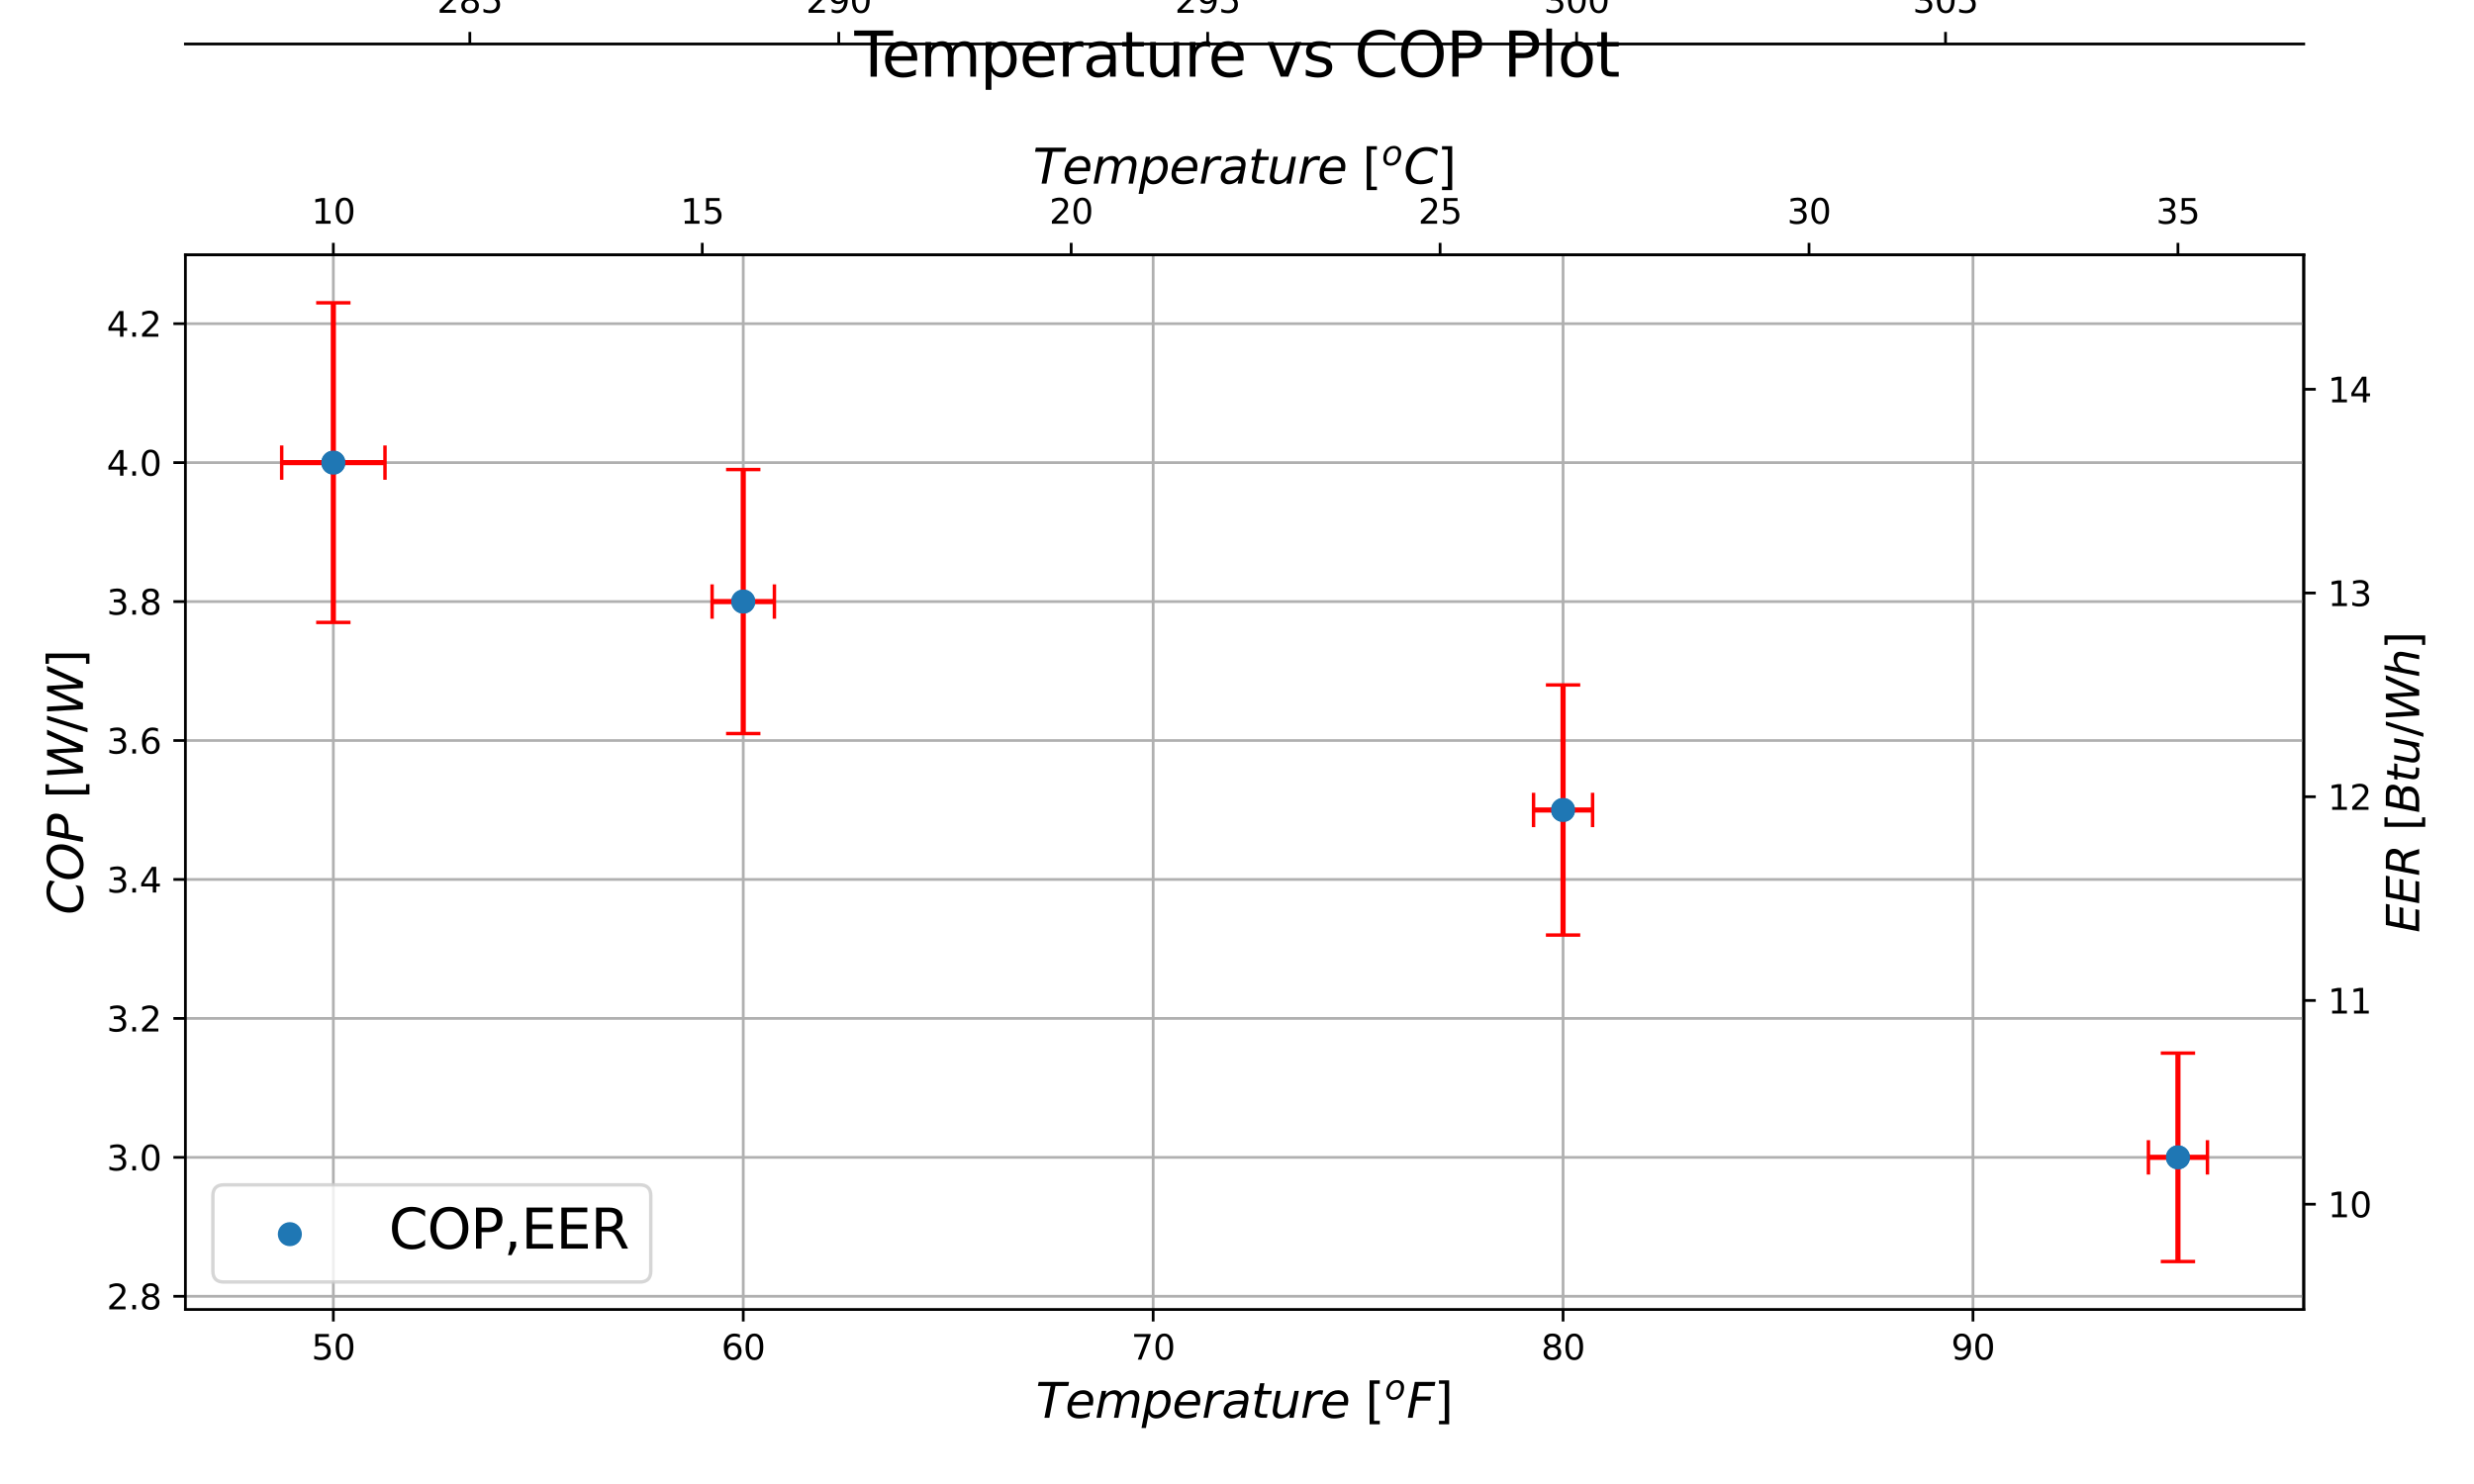 <?xml version="1.0" encoding="utf-8" standalone="no"?>
<!DOCTYPE svg PUBLIC "-//W3C//DTD SVG 1.1//EN"
  "http://www.w3.org/Graphics/SVG/1.1/DTD/svg11.dtd">
<svg xmlns:xlink="http://www.w3.org/1999/xlink" width="720pt" height="432pt" viewBox="0 0 720 432" xmlns="http://www.w3.org/2000/svg" version="1.1">
 <defs>
  <style type="text/css">*{stroke-linejoin: round; stroke-linecap: butt}</style>
 </defs>
 <g id="figure_1">
  <g id="patch_1">
   <path d="M 0 432 
L 720 432 
L 720 0 
L 0 0 
z
" style="fill: #ffffff"/>
  </g>
  <g id="axes_1">
   <g id="patch_2">
    <path d="M 53.956 381.2 
L 670.45 381.2 
L 670.45 74.2 
L 53.956 74.2 
z
" style="fill: #ffffff"/>
   </g>
   <g id="axes_2">
    <g id="patch_3">
     <path d="M 53.956 74.2 
L 670.45 74.2 
L 670.45 74.2 
L 53.956 74.2 
z
" style="fill: #ffffff"/>
    </g>
    <g id="matplotlib.axis_1">
     <g id="xtick_1">
      <g id="line2d_1">
       <defs>
        <path id="mbc1610967a" d="M 0 0 
L 0 -3.5 
" style="stroke: #000000; stroke-width: 0.8"/>
       </defs>
       <g>
        <use xlink:href="#mbc1610967a" x="97.01" y="74.2" style="stroke: #000000; stroke-width: 0.8"/>
       </g>
      </g>
      <g id="text_1">
       <!-- 10 -->
       <g transform="translate(90.647 65.12) scale(0.1 -0.1)">
        <defs>
         <path id="DejaVuSans-31" d="M 794 531 
L 1825 531 
L 1825 4091 
L 703 3866 
L 703 4441 
L 1819 4666 
L 2450 4666 
L 2450 531 
L 3481 531 
L 3481 0 
L 794 0 
L 794 531 
z
" transform="scale(0.016)"/>
         <path id="DejaVuSans-30" d="M 2034 4250 
Q 1547 4250 1301 3770 
Q 1056 3291 1056 2328 
Q 1056 1369 1301 889 
Q 1547 409 2034 409 
Q 2525 409 2770 889 
Q 3016 1369 3016 2328 
Q 3016 3291 2770 3770 
Q 2525 4250 2034 4250 
z
M 2034 4750 
Q 2819 4750 3233 4129 
Q 3647 3509 3647 2328 
Q 3647 1150 3233 529 
Q 2819 -91 2034 -91 
Q 1250 -91 836 529 
Q 422 1150 422 2328 
Q 422 3509 836 4129 
Q 1250 4750 2034 4750 
z
" transform="scale(0.016)"/>
        </defs>
        <use xlink:href="#DejaVuSans-31"/>
        <use xlink:href="#DejaVuSans-30" x="63.623"/>
       </g>
      </g>
     </g>
     <g id="xtick_2">
      <g id="line2d_2">
       <g>
        <use xlink:href="#mbc1610967a" x="204.376" y="74.2" style="stroke: #000000; stroke-width: 0.8"/>
       </g>
      </g>
      <g id="text_2">
       <!-- 15 -->
       <g transform="translate(198.013 65.12) scale(0.1 -0.1)">
        <defs>
         <path id="DejaVuSans-35" d="M 691 4666 
L 3169 4666 
L 3169 4134 
L 1269 4134 
L 1269 2991 
Q 1406 3038 1543 3061 
Q 1681 3084 1819 3084 
Q 2600 3084 3056 2656 
Q 3513 2228 3513 1497 
Q 3513 744 3044 326 
Q 2575 -91 1722 -91 
Q 1428 -91 1123 -41 
Q 819 9 494 109 
L 494 744 
Q 775 591 1075 516 
Q 1375 441 1709 441 
Q 2250 441 2565 725 
Q 2881 1009 2881 1497 
Q 2881 1984 2565 2268 
Q 2250 2553 1709 2553 
Q 1456 2553 1204 2497 
Q 953 2441 691 2322 
L 691 4666 
z
" transform="scale(0.016)"/>
        </defs>
        <use xlink:href="#DejaVuSans-31"/>
        <use xlink:href="#DejaVuSans-35" x="63.623"/>
       </g>
      </g>
     </g>
     <g id="xtick_3">
      <g id="line2d_3">
       <g>
        <use xlink:href="#mbc1610967a" x="311.741" y="74.2" style="stroke: #000000; stroke-width: 0.8"/>
       </g>
      </g>
      <g id="text_3">
       <!-- 20 -->
       <g transform="translate(305.379 65.12) scale(0.1 -0.1)">
        <defs>
         <path id="DejaVuSans-32" d="M 1228 531 
L 3431 531 
L 3431 0 
L 469 0 
L 469 531 
Q 828 903 1448 1529 
Q 2069 2156 2228 2338 
Q 2531 2678 2651 2914 
Q 2772 3150 2772 3378 
Q 2772 3750 2511 3984 
Q 2250 4219 1831 4219 
Q 1534 4219 1204 4116 
Q 875 4013 500 3803 
L 500 4441 
Q 881 4594 1212 4672 
Q 1544 4750 1819 4750 
Q 2544 4750 2975 4387 
Q 3406 4025 3406 3419 
Q 3406 3131 3298 2873 
Q 3191 2616 2906 2266 
Q 2828 2175 2409 1742 
Q 1991 1309 1228 531 
z
" transform="scale(0.016)"/>
        </defs>
        <use xlink:href="#DejaVuSans-32"/>
        <use xlink:href="#DejaVuSans-30" x="63.623"/>
       </g>
      </g>
     </g>
     <g id="xtick_4">
      <g id="line2d_4">
       <g>
        <use xlink:href="#mbc1610967a" x="419.107" y="74.2" style="stroke: #000000; stroke-width: 0.8"/>
       </g>
      </g>
      <g id="text_4">
       <!-- 25 -->
       <g transform="translate(412.744 65.12) scale(0.1 -0.1)">
        <use xlink:href="#DejaVuSans-32"/>
        <use xlink:href="#DejaVuSans-35" x="63.623"/>
       </g>
      </g>
     </g>
     <g id="xtick_5">
      <g id="line2d_5">
       <g>
        <use xlink:href="#mbc1610967a" x="526.473" y="74.2" style="stroke: #000000; stroke-width: 0.8"/>
       </g>
      </g>
      <g id="text_5">
       <!-- 30 -->
       <g transform="translate(520.11 65.12) scale(0.1 -0.1)">
        <defs>
         <path id="DejaVuSans-33" d="M 2597 2516 
Q 3050 2419 3304 2112 
Q 3559 1806 3559 1356 
Q 3559 666 3084 287 
Q 2609 -91 1734 -91 
Q 1441 -91 1130 -33 
Q 819 25 488 141 
L 488 750 
Q 750 597 1062 519 
Q 1375 441 1716 441 
Q 2309 441 2620 675 
Q 2931 909 2931 1356 
Q 2931 1769 2642 2001 
Q 2353 2234 1838 2234 
L 1294 2234 
L 1294 2753 
L 1863 2753 
Q 2328 2753 2575 2939 
Q 2822 3125 2822 3475 
Q 2822 3834 2567 4026 
Q 2313 4219 1838 4219 
Q 1578 4219 1281 4162 
Q 984 4106 628 3988 
L 628 4550 
Q 988 4650 1302 4700 
Q 1616 4750 1894 4750 
Q 2613 4750 3031 4423 
Q 3450 4097 3450 3541 
Q 3450 3153 3228 2886 
Q 3006 2619 2597 2516 
z
" transform="scale(0.016)"/>
        </defs>
        <use xlink:href="#DejaVuSans-33"/>
        <use xlink:href="#DejaVuSans-30" x="63.623"/>
       </g>
      </g>
     </g>
     <g id="xtick_6">
      <g id="line2d_6">
       <g>
        <use xlink:href="#mbc1610967a" x="633.838" y="74.2" style="stroke: #000000; stroke-width: 0.8"/>
       </g>
      </g>
      <g id="text_6">
       <!-- 35 -->
       <g transform="translate(627.476 65.12) scale(0.1 -0.1)">
        <use xlink:href="#DejaVuSans-33"/>
        <use xlink:href="#DejaVuSans-35" x="63.623"/>
       </g>
      </g>
     </g>
     <g id="text_7">
      <!-- $Temperature\ [^oC]$ -->
      <g transform="translate(300.603 53.522) scale(0.14 -0.14)">
       <defs>
        <path id="DejaVuSans-Oblique-54" d="M 378 4666 
L 4325 4666 
L 4225 4134 
L 2559 4134 
L 1759 0 
L 1125 0 
L 1925 4134 
L 275 4134 
L 378 4666 
z
" transform="scale(0.016)"/>
        <path id="DejaVuSans-Oblique-65" d="M 3078 2063 
Q 3088 2113 3092 2166 
Q 3097 2219 3097 2272 
Q 3097 2653 2873 2875 
Q 2650 3097 2266 3097 
Q 1838 3097 1509 2826 
Q 1181 2556 1013 2059 
L 3078 2063 
z
M 3578 1613 
L 903 1613 
Q 884 1494 878 1425 
Q 872 1356 872 1306 
Q 872 872 1139 634 
Q 1406 397 1894 397 
Q 2269 397 2603 481 
Q 2938 566 3225 728 
L 3116 159 
Q 2806 34 2476 -28 
Q 2147 -91 1806 -91 
Q 1078 -91 686 257 
Q 294 606 294 1247 
Q 294 1794 489 2264 
Q 684 2734 1063 3103 
Q 1306 3334 1642 3459 
Q 1978 3584 2356 3584 
Q 2950 3584 3301 3228 
Q 3653 2872 3653 2272 
Q 3653 2128 3634 1964 
Q 3616 1800 3578 1613 
z
" transform="scale(0.016)"/>
        <path id="DejaVuSans-Oblique-6d" d="M 5747 2113 
L 5338 0 
L 4763 0 
L 5166 2094 
Q 5191 2228 5203 2325 
Q 5216 2422 5216 2491 
Q 5216 2772 5059 2928 
Q 4903 3084 4622 3084 
Q 4203 3084 3875 2770 
Q 3547 2456 3450 1953 
L 3066 0 
L 2491 0 
L 2900 2094 
Q 2925 2209 2937 2307 
Q 2950 2406 2950 2484 
Q 2950 2769 2794 2926 
Q 2638 3084 2363 3084 
Q 1938 3084 1609 2770 
Q 1281 2456 1184 1953 
L 800 0 
L 225 0 
L 909 3500 
L 1484 3500 
L 1375 2956 
Q 1609 3263 1923 3423 
Q 2238 3584 2597 3584 
Q 2978 3584 3223 3384 
Q 3469 3184 3519 2828 
Q 3781 3197 4126 3390 
Q 4472 3584 4856 3584 
Q 5306 3584 5551 3325 
Q 5797 3066 5797 2591 
Q 5797 2488 5784 2364 
Q 5772 2241 5747 2113 
z
" transform="scale(0.016)"/>
        <path id="DejaVuSans-Oblique-70" d="M 3175 2156 
Q 3175 2616 2975 2859 
Q 2775 3103 2400 3103 
Q 2144 3103 1911 2972 
Q 1678 2841 1497 2591 
Q 1319 2344 1212 1994 
Q 1106 1644 1106 1300 
Q 1106 863 1306 627 
Q 1506 391 1875 391 
Q 2147 391 2380 519 
Q 2613 647 2778 891 
Q 2956 1147 3065 1494 
Q 3175 1841 3175 2156 
z
M 1394 2969 
Q 1625 3272 1939 3428 
Q 2253 3584 2638 3584 
Q 3175 3584 3472 3232 
Q 3769 2881 3769 2247 
Q 3769 1728 3584 1258 
Q 3400 788 3053 416 
Q 2822 169 2531 39 
Q 2241 -91 1919 -91 
Q 1547 -91 1294 64 
Q 1041 219 916 525 
L 556 -1331 
L -19 -1331 
L 922 3500 
L 1497 3500 
L 1394 2969 
z
" transform="scale(0.016)"/>
        <path id="DejaVuSans-Oblique-72" d="M 2853 2969 
Q 2766 3016 2653 3041 
Q 2541 3066 2413 3066 
Q 1953 3066 1609 2717 
Q 1266 2369 1153 1784 
L 800 0 
L 225 0 
L 909 3500 
L 1484 3500 
L 1375 2956 
Q 1603 3259 1920 3421 
Q 2238 3584 2597 3584 
Q 2691 3584 2781 3573 
Q 2872 3563 2963 3538 
L 2853 2969 
z
" transform="scale(0.016)"/>
        <path id="DejaVuSans-Oblique-61" d="M 3438 1997 
L 3047 0 
L 2472 0 
L 2578 531 
Q 2325 219 2001 64 
Q 1678 -91 1281 -91 
Q 834 -91 548 182 
Q 263 456 263 884 
Q 263 1497 752 1853 
Q 1241 2209 2100 2209 
L 2900 2209 
L 2931 2363 
Q 2938 2388 2941 2417 
Q 2944 2447 2944 2509 
Q 2944 2788 2717 2942 
Q 2491 3097 2081 3097 
Q 1800 3097 1504 3025 
Q 1209 2953 897 2809 
L 997 3341 
Q 1322 3463 1633 3523 
Q 1944 3584 2234 3584 
Q 2853 3584 3176 3315 
Q 3500 3047 3500 2534 
Q 3500 2431 3484 2292 
Q 3469 2153 3438 1997 
z
M 2816 1759 
L 2241 1759 
Q 1534 1759 1195 1570 
Q 856 1381 856 984 
Q 856 709 1029 553 
Q 1203 397 1509 397 
Q 1978 397 2328 733 
Q 2678 1069 2791 1631 
L 2816 1759 
z
" transform="scale(0.016)"/>
        <path id="DejaVuSans-Oblique-74" d="M 2706 3500 
L 2619 3053 
L 1472 3053 
L 1100 1153 
Q 1081 1047 1072 975 
Q 1063 903 1063 863 
Q 1063 663 1183 572 
Q 1303 481 1569 481 
L 2150 481 
L 2053 0 
L 1503 0 
Q 991 0 739 200 
Q 488 400 488 806 
Q 488 878 497 964 
Q 506 1050 525 1153 
L 897 3053 
L 409 3053 
L 500 3500 
L 978 3500 
L 1172 4494 
L 1747 4494 
L 1556 3500 
L 2706 3500 
z
" transform="scale(0.016)"/>
        <path id="DejaVuSans-Oblique-75" d="M 428 1388 
L 838 3500 
L 1416 3500 
L 1006 1409 
Q 975 1256 961 1147 
Q 947 1038 947 966 
Q 947 700 1109 554 
Q 1272 409 1569 409 
Q 2031 409 2368 721 
Q 2706 1034 2809 1563 
L 3194 3500 
L 3769 3500 
L 3091 0 
L 2516 0 
L 2631 550 
Q 2388 244 2052 76 
Q 1716 -91 1338 -91 
Q 878 -91 622 161 
Q 366 413 366 863 
Q 366 956 381 1097 
Q 397 1238 428 1388 
z
" transform="scale(0.016)"/>
        <path id="DejaVuSans-5b" d="M 550 4863 
L 1875 4863 
L 1875 4416 
L 1125 4416 
L 1125 -397 
L 1875 -397 
L 1875 -844 
L 550 -844 
L 550 4863 
z
" transform="scale(0.016)"/>
        <path id="DejaVuSans-Oblique-6f" d="M 1625 -91 
Q 1009 -91 651 289 
Q 294 669 294 1325 
Q 294 1706 417 2101 
Q 541 2497 738 2766 
Q 1047 3184 1428 3384 
Q 1809 3584 2291 3584 
Q 2888 3584 3255 3212 
Q 3622 2841 3622 2241 
Q 3622 1825 3500 1412 
Q 3378 1000 3181 728 
Q 2875 309 2494 109 
Q 2113 -91 1625 -91 
z
M 891 1344 
Q 891 869 1089 633 
Q 1288 397 1691 397 
Q 2269 397 2648 901 
Q 3028 1406 3028 2181 
Q 3028 2634 2825 2865 
Q 2622 3097 2228 3097 
Q 1903 3097 1650 2945 
Q 1397 2794 1197 2484 
Q 1050 2253 970 1956 
Q 891 1659 891 1344 
z
" transform="scale(0.016)"/>
        <path id="DejaVuSans-Oblique-43" d="M 4447 4306 
L 4319 3641 
Q 4019 3944 3683 4091 
Q 3347 4238 2956 4238 
Q 2422 4238 2017 3981 
Q 1613 3725 1319 3200 
Q 1131 2863 1032 2486 
Q 934 2109 934 1728 
Q 934 1091 1264 756 
Q 1594 422 2222 422 
Q 2656 422 3056 561 
Q 3456 700 3834 978 
L 3688 231 
Q 3316 72 2936 -9 
Q 2556 -91 2175 -91 
Q 1278 -91 773 396 
Q 269 884 269 1753 
Q 269 2309 461 2846 
Q 653 3384 1013 3828 
Q 1394 4300 1883 4525 
Q 2372 4750 3022 4750 
Q 3422 4750 3780 4639 
Q 4138 4528 4447 4306 
z
" transform="scale(0.016)"/>
        <path id="DejaVuSans-5d" d="M 1947 4863 
L 1947 -844 
L 622 -844 
L 622 -397 
L 1369 -397 
L 1369 4416 
L 622 4416 
L 622 4863 
L 1947 4863 
z
" transform="scale(0.016)"/>
       </defs>
       <use xlink:href="#DejaVuSans-Oblique-54" transform="translate(0 0.519)"/>
       <use xlink:href="#DejaVuSans-Oblique-65" transform="translate(61.084 0.519)"/>
       <use xlink:href="#DejaVuSans-Oblique-6d" transform="translate(122.607 0.519)"/>
       <use xlink:href="#DejaVuSans-Oblique-70" transform="translate(220.02 0.519)"/>
       <use xlink:href="#DejaVuSans-Oblique-65" transform="translate(283.496 0.519)"/>
       <use xlink:href="#DejaVuSans-Oblique-72" transform="translate(345.02 0.519)"/>
       <use xlink:href="#DejaVuSans-Oblique-61" transform="translate(386.133 0.519)"/>
       <use xlink:href="#DejaVuSans-Oblique-74" transform="translate(447.412 0.519)"/>
       <use xlink:href="#DejaVuSans-Oblique-75" transform="translate(486.621 0.519)"/>
       <use xlink:href="#DejaVuSans-Oblique-72" transform="translate(550 0.519)"/>
       <use xlink:href="#DejaVuSans-Oblique-65" transform="translate(591.113 0.519)"/>
       <use xlink:href="#DejaVuSans-5b" transform="translate(685.107 0.519)"/>
       <use xlink:href="#DejaVuSans-Oblique-6f" transform="translate(725.078 38.8) scale(0.7)"/>
       <use xlink:href="#DejaVuSans-Oblique-43" transform="translate(770.639 0.519)"/>
       <use xlink:href="#DejaVuSans-5d" transform="translate(840.464 0.519)"/>
      </g>
     </g>
    </g>
    <g id="matplotlib.axis_2"/>
    <g id="patch_4">
     <path d="M 53.956 74.2 
L 670.45 74.2 
" style="fill: none; stroke: #000000; stroke-width: 0.8; stroke-linejoin: miter; stroke-linecap: square"/>
    </g>
   </g>
   <g id="axes_3">
    <g id="patch_5">
     <path d="M 53.956 12.8 
L 670.45 12.8 
L 670.45 12.8 
L 53.956 12.8 
z
" style="fill: #ffffff"/>
    </g>
    <g id="matplotlib.axis_3">
     <g id="xtick_7">
      <g id="line2d_7">
       <g>
        <use xlink:href="#mbc1610967a" x="136.735" y="12.8" style="stroke: #000000; stroke-width: 0.8"/>
       </g>
      </g>
      <g id="text_8">
       <!-- 285 -->
       <g transform="translate(127.191 3.72) scale(0.1 -0.1)">
        <defs>
         <path id="DejaVuSans-38" d="M 2034 2216 
Q 1584 2216 1326 1975 
Q 1069 1734 1069 1313 
Q 1069 891 1326 650 
Q 1584 409 2034 409 
Q 2484 409 2743 651 
Q 3003 894 3003 1313 
Q 3003 1734 2745 1975 
Q 2488 2216 2034 2216 
z
M 1403 2484 
Q 997 2584 770 2862 
Q 544 3141 544 3541 
Q 544 4100 942 4425 
Q 1341 4750 2034 4750 
Q 2731 4750 3128 4425 
Q 3525 4100 3525 3541 
Q 3525 3141 3298 2862 
Q 3072 2584 2669 2484 
Q 3125 2378 3379 2068 
Q 3634 1759 3634 1313 
Q 3634 634 3220 271 
Q 2806 -91 2034 -91 
Q 1263 -91 848 271 
Q 434 634 434 1313 
Q 434 1759 690 2068 
Q 947 2378 1403 2484 
z
M 1172 3481 
Q 1172 3119 1398 2916 
Q 1625 2713 2034 2713 
Q 2441 2713 2670 2916 
Q 2900 3119 2900 3481 
Q 2900 3844 2670 4047 
Q 2441 4250 2034 4250 
Q 1625 4250 1398 4047 
Q 1172 3844 1172 3481 
z
" transform="scale(0.016)"/>
        </defs>
        <use xlink:href="#DejaVuSans-32"/>
        <use xlink:href="#DejaVuSans-38" x="63.623"/>
        <use xlink:href="#DejaVuSans-35" x="127.246"/>
       </g>
      </g>
     </g>
     <g id="xtick_8">
      <g id="line2d_8">
       <g>
        <use xlink:href="#mbc1610967a" x="244.101" y="12.8" style="stroke: #000000; stroke-width: 0.8"/>
       </g>
      </g>
      <g id="text_9">
       <!-- 290 -->
       <g transform="translate(234.557 3.72) scale(0.1 -0.1)">
        <defs>
         <path id="DejaVuSans-39" d="M 703 97 
L 703 672 
Q 941 559 1184 500 
Q 1428 441 1663 441 
Q 2288 441 2617 861 
Q 2947 1281 2994 2138 
Q 2813 1869 2534 1725 
Q 2256 1581 1919 1581 
Q 1219 1581 811 2004 
Q 403 2428 403 3163 
Q 403 3881 828 4315 
Q 1253 4750 1959 4750 
Q 2769 4750 3195 4129 
Q 3622 3509 3622 2328 
Q 3622 1225 3098 567 
Q 2575 -91 1691 -91 
Q 1453 -91 1209 -44 
Q 966 3 703 97 
z
M 1959 2075 
Q 2384 2075 2632 2365 
Q 2881 2656 2881 3163 
Q 2881 3666 2632 3958 
Q 2384 4250 1959 4250 
Q 1534 4250 1286 3958 
Q 1038 3666 1038 3163 
Q 1038 2656 1286 2365 
Q 1534 2075 1959 2075 
z
" transform="scale(0.016)"/>
        </defs>
        <use xlink:href="#DejaVuSans-32"/>
        <use xlink:href="#DejaVuSans-39" x="63.623"/>
        <use xlink:href="#DejaVuSans-30" x="127.246"/>
       </g>
      </g>
     </g>
     <g id="xtick_9">
      <g id="line2d_9">
       <g>
        <use xlink:href="#mbc1610967a" x="351.467" y="12.8" style="stroke: #000000; stroke-width: 0.8"/>
       </g>
      </g>
      <g id="text_10">
       <!-- 295 -->
       <g transform="translate(341.923 3.72) scale(0.1 -0.1)">
        <use xlink:href="#DejaVuSans-32"/>
        <use xlink:href="#DejaVuSans-39" x="63.623"/>
        <use xlink:href="#DejaVuSans-35" x="127.246"/>
       </g>
      </g>
     </g>
     <g id="xtick_10">
      <g id="line2d_10">
       <g>
        <use xlink:href="#mbc1610967a" x="458.832" y="12.8" style="stroke: #000000; stroke-width: 0.8"/>
       </g>
      </g>
      <g id="text_11">
       <!-- 300 -->
       <g transform="translate(449.288 3.72) scale(0.1 -0.1)">
        <use xlink:href="#DejaVuSans-33"/>
        <use xlink:href="#DejaVuSans-30" x="63.623"/>
        <use xlink:href="#DejaVuSans-30" x="127.246"/>
       </g>
      </g>
     </g>
     <g id="xtick_11">
      <g id="line2d_11">
       <g>
        <use xlink:href="#mbc1610967a" x="566.198" y="12.8" style="stroke: #000000; stroke-width: 0.8"/>
       </g>
      </g>
      <g id="text_12">
       <!-- 305 -->
       <g transform="translate(556.654 3.72) scale(0.1 -0.1)">
        <use xlink:href="#DejaVuSans-33"/>
        <use xlink:href="#DejaVuSans-30" x="63.623"/>
        <use xlink:href="#DejaVuSans-35" x="127.246"/>
       </g>
      </g>
     </g>
     <g id="text_13">
      <!-- $Temperature\ [K]$ -->
      <g transform="translate(304.173 -7.878) scale(0.14 -0.14)">
       <defs>
        <path id="DejaVuSans-Oblique-4b" d="M 1081 4666 
L 1716 4666 
L 1331 2700 
L 3781 4666 
L 4622 4666 
L 1850 2438 
L 3878 0 
L 3109 0 
L 1247 2272 
L 806 0 
L 172 0 
L 1081 4666 
z
" transform="scale(0.016)"/>
       </defs>
       <use xlink:href="#DejaVuSans-Oblique-54" transform="translate(0 0.016)"/>
       <use xlink:href="#DejaVuSans-Oblique-65" transform="translate(61.084 0.016)"/>
       <use xlink:href="#DejaVuSans-Oblique-6d" transform="translate(122.607 0.016)"/>
       <use xlink:href="#DejaVuSans-Oblique-70" transform="translate(220.02 0.016)"/>
       <use xlink:href="#DejaVuSans-Oblique-65" transform="translate(283.496 0.016)"/>
       <use xlink:href="#DejaVuSans-Oblique-72" transform="translate(345.02 0.016)"/>
       <use xlink:href="#DejaVuSans-Oblique-61" transform="translate(386.133 0.016)"/>
       <use xlink:href="#DejaVuSans-Oblique-74" transform="translate(447.412 0.016)"/>
       <use xlink:href="#DejaVuSans-Oblique-75" transform="translate(486.621 0.016)"/>
       <use xlink:href="#DejaVuSans-Oblique-72" transform="translate(550 0.016)"/>
       <use xlink:href="#DejaVuSans-Oblique-65" transform="translate(591.113 0.016)"/>
       <use xlink:href="#DejaVuSans-5b" transform="translate(685.107 0.016)"/>
       <use xlink:href="#DejaVuSans-Oblique-4b" transform="translate(724.121 0.016)"/>
       <use xlink:href="#DejaVuSans-5d" transform="translate(789.697 0.016)"/>
      </g>
     </g>
    </g>
    <g id="matplotlib.axis_4"/>
    <g id="patch_6">
     <path d="M 53.956 12.8 
L 670.45 12.8 
" style="fill: none; stroke: #000000; stroke-width: 0.8; stroke-linejoin: miter; stroke-linecap: square"/>
    </g>
   </g>
   <g id="axes_4">
    <g id="patch_7">
     <path d="M 670.45 381.2 
L 670.45 381.2 
L 670.45 74.2 
L 670.45 74.2 
z
" style="fill: #ffffff"/>
    </g>
    <g id="matplotlib.axis_5"/>
    <g id="matplotlib.axis_6">
     <g id="ytick_1">
      <g id="line2d_12">
       <defs>
        <path id="m6d1643b576" d="M 0 0 
L 3.5 0 
" style="stroke: #000000; stroke-width: 0.8"/>
       </defs>
       <g>
        <use xlink:href="#m6d1643b576" x="670.45" y="350.55" style="stroke: #000000; stroke-width: 0.8"/>
       </g>
      </g>
      <g id="text_14">
       <!-- 10 -->
       <g transform="translate(677.45 354.35) scale(0.1 -0.1)">
        <use xlink:href="#DejaVuSans-31"/>
        <use xlink:href="#DejaVuSans-30" x="63.623"/>
       </g>
      </g>
     </g>
     <g id="ytick_2">
      <g id="line2d_13">
       <g>
        <use xlink:href="#m6d1643b576" x="670.45" y="291.242" style="stroke: #000000; stroke-width: 0.8"/>
       </g>
      </g>
      <g id="text_15">
       <!-- 11 -->
       <g transform="translate(677.45 295.042) scale(0.1 -0.1)">
        <use xlink:href="#DejaVuSans-31"/>
        <use xlink:href="#DejaVuSans-31" x="63.623"/>
       </g>
      </g>
     </g>
     <g id="ytick_3">
      <g id="line2d_14">
       <g>
        <use xlink:href="#m6d1643b576" x="670.45" y="231.935" style="stroke: #000000; stroke-width: 0.8"/>
       </g>
      </g>
      <g id="text_16">
       <!-- 12 -->
       <g transform="translate(677.45 235.734) scale(0.1 -0.1)">
        <use xlink:href="#DejaVuSans-31"/>
        <use xlink:href="#DejaVuSans-32" x="63.623"/>
       </g>
      </g>
     </g>
     <g id="ytick_4">
      <g id="line2d_15">
       <g>
        <use xlink:href="#m6d1643b576" x="670.45" y="172.627" style="stroke: #000000; stroke-width: 0.8"/>
       </g>
      </g>
      <g id="text_17">
       <!-- 13 -->
       <g transform="translate(677.45 176.426) scale(0.1 -0.1)">
        <use xlink:href="#DejaVuSans-31"/>
        <use xlink:href="#DejaVuSans-33" x="63.623"/>
       </g>
      </g>
     </g>
     <g id="ytick_5">
      <g id="line2d_16">
       <g>
        <use xlink:href="#m6d1643b576" x="670.45" y="113.319" style="stroke: #000000; stroke-width: 0.8"/>
       </g>
      </g>
      <g id="text_18">
       <!-- 14 -->
       <g transform="translate(677.45 117.118) scale(0.1 -0.1)">
        <defs>
         <path id="DejaVuSans-34" d="M 2419 4116 
L 825 1625 
L 2419 1625 
L 2419 4116 
z
M 2253 4666 
L 3047 4666 
L 3047 1625 
L 3713 1625 
L 3713 1100 
L 3047 1100 
L 3047 0 
L 2419 0 
L 2419 1100 
L 313 1100 
L 313 1709 
L 2253 4666 
z
" transform="scale(0.016)"/>
        </defs>
        <use xlink:href="#DejaVuSans-31"/>
        <use xlink:href="#DejaVuSans-34" x="63.623"/>
       </g>
      </g>
     </g>
     <g id="text_19">
      <!-- $EER\ [Btu/Wh]$ -->
      <g transform="translate(704.053 271.51) rotate(-90) scale(0.13 -0.13)">
       <defs>
        <path id="DejaVuSans-Oblique-45" d="M 1081 4666 
L 4031 4666 
L 3928 4134 
L 1606 4134 
L 1338 2753 
L 3566 2753 
L 3463 2222 
L 1234 2222 
L 909 531 
L 3284 531 
L 3181 0 
L 172 0 
L 1081 4666 
z
" transform="scale(0.016)"/>
        <path id="DejaVuSans-Oblique-52" d="M 1613 4147 
L 1294 2491 
L 2106 2491 
Q 2584 2491 2879 2755 
Q 3175 3019 3175 3444 
Q 3175 3784 2976 3965 
Q 2778 4147 2406 4147 
L 1613 4147 
z
M 2772 2241 
Q 2972 2194 3105 2009 
Q 3238 1825 3413 1275 
L 3809 0 
L 3144 0 
L 2778 1197 
Q 2638 1659 2453 1815 
Q 2269 1972 1888 1972 
L 1191 1972 
L 806 0 
L 172 0 
L 1081 4666 
L 2503 4666 
Q 3150 4666 3495 4373 
Q 3841 4081 3841 3531 
Q 3841 3044 3547 2687 
Q 3253 2331 2772 2241 
z
" transform="scale(0.016)"/>
        <path id="DejaVuSans-Oblique-42" d="M 1081 4666 
L 2694 4666 
Q 3350 4666 3675 4422 
Q 4000 4178 4000 3688 
Q 4000 3238 3720 2911 
Q 3441 2584 2988 2516 
Q 3375 2428 3569 2181 
Q 3763 1934 3763 1522 
Q 3763 819 3242 409 
Q 2722 0 1819 0 
L 172 0 
L 1081 4666 
z
M 1234 2228 
L 903 519 
L 1919 519 
Q 2491 519 2800 781 
Q 3109 1044 3109 1522 
Q 3109 1891 2904 2059 
Q 2700 2228 2247 2228 
L 1234 2228 
z
M 1606 4147 
L 1331 2741 
L 2272 2741 
Q 2775 2741 3058 2959 
Q 3341 3178 3341 3566 
Q 3341 3869 3150 4008 
Q 2959 4147 2541 4147 
L 1606 4147 
z
" transform="scale(0.016)"/>
        <path id="DejaVuSans-2f" d="M 1625 4666 
L 2156 4666 
L 531 -594 
L 0 -594 
L 1625 4666 
z
" transform="scale(0.016)"/>
        <path id="DejaVuSans-Oblique-57" d="M 616 4666 
L 1228 4666 
L 1453 697 
L 3213 4666 
L 3916 4666 
L 4147 697 
L 5888 4666 
L 6528 4666 
L 4453 0 
L 3659 0 
L 3444 3891 
L 1697 0 
L 903 0 
L 616 4666 
z
" transform="scale(0.016)"/>
        <path id="DejaVuSans-Oblique-68" d="M 3566 2113 
L 3156 0 
L 2578 0 
L 2988 2091 
Q 3016 2238 3031 2350 
Q 3047 2463 3047 2528 
Q 3047 2791 2881 2937 
Q 2716 3084 2419 3084 
Q 1956 3084 1617 2771 
Q 1278 2459 1178 1941 
L 800 0 
L 225 0 
L 1172 4863 
L 1747 4863 
L 1375 2950 
Q 1594 3244 1934 3414 
Q 2275 3584 2650 3584 
Q 3113 3584 3367 3334 
Q 3622 3084 3622 2631 
Q 3622 2519 3608 2391 
Q 3594 2263 3566 2113 
z
" transform="scale(0.016)"/>
       </defs>
       <use xlink:href="#DejaVuSans-Oblique-45" transform="translate(0 0.016)"/>
       <use xlink:href="#DejaVuSans-Oblique-45" transform="translate(63.184 0.016)"/>
       <use xlink:href="#DejaVuSans-Oblique-52" transform="translate(126.367 0.016)"/>
       <use xlink:href="#DejaVuSans-5b" transform="translate(228.32 0.016)"/>
       <use xlink:href="#DejaVuSans-Oblique-42" transform="translate(267.334 0.016)"/>
       <use xlink:href="#DejaVuSans-Oblique-74" transform="translate(335.937 0.016)"/>
       <use xlink:href="#DejaVuSans-Oblique-75" transform="translate(375.146 0.016)"/>
       <use xlink:href="#DejaVuSans-2f" transform="translate(438.525 0.016)"/>
       <use xlink:href="#DejaVuSans-Oblique-57" transform="translate(472.216 0.016)"/>
       <use xlink:href="#DejaVuSans-Oblique-68" transform="translate(571.093 0.016)"/>
       <use xlink:href="#DejaVuSans-5d" transform="translate(634.472 0.016)"/>
      </g>
     </g>
    </g>
    <g id="patch_8">
     <path d="M 670.45 381.2 
L 670.45 74.2 
" style="fill: none; stroke: #000000; stroke-width: 0.8; stroke-linejoin: miter; stroke-linecap: square"/>
    </g>
   </g>
   <g id="PathCollection_1">
    <defs>
     <path id="m5f2b443411" d="M 0 3 
C 0.796 3 1.559 2.684 2.121 2.121 
C 2.684 1.559 3 0.796 3 0 
C 3 -0.796 2.684 -1.559 2.121 -2.121 
C 1.559 -2.684 0.796 -3 0 -3 
C -0.796 -3 -1.559 -2.684 -2.121 -2.121 
C -2.684 -1.559 -3 -0.796 -3 0 
C -3 0.796 -2.684 1.559 -2.121 2.121 
C -1.559 2.684 -0.796 3 0 3 
z
" style="stroke: #1f77b4"/>
    </defs>
    <g clip-path="url(#p1e711a26c2)">
     <use xlink:href="#m5f2b443411" x="97.01" y="134.67" style="fill: #1f77b4; stroke: #1f77b4"/>
     <use xlink:href="#m5f2b443411" x="216.305" y="175.118" style="fill: #1f77b4; stroke: #1f77b4"/>
     <use xlink:href="#m5f2b443411" x="454.895" y="235.79" style="fill: #1f77b4; stroke: #1f77b4"/>
     <use xlink:href="#m5f2b443411" x="633.838" y="336.909" style="fill: #1f77b4; stroke: #1f77b4"/>
    </g>
   </g>
   <g id="matplotlib.axis_7">
    <g id="xtick_12">
     <g id="line2d_17">
      <path d="M 97.01 381.2 
L 97.01 74.2 
" clip-path="url(#p1e711a26c2)" style="fill: none; stroke: #b0b0b0; stroke-width: 0.8; stroke-linecap: square"/>
     </g>
     <g id="line2d_18">
      <defs>
       <path id="m708c86114a" d="M 0 0 
L 0 3.5 
" style="stroke: #000000; stroke-width: 0.8"/>
      </defs>
      <g>
       <use xlink:href="#m708c86114a" x="97.01" y="381.2" style="stroke: #000000; stroke-width: 0.8"/>
      </g>
     </g>
     <g id="text_20">
      <!-- 50 -->
      <g transform="translate(90.647 395.798) scale(0.1 -0.1)">
       <use xlink:href="#DejaVuSans-35"/>
       <use xlink:href="#DejaVuSans-30" x="63.623"/>
      </g>
     </g>
    </g>
    <g id="xtick_13">
     <g id="line2d_19">
      <path d="M 216.305 381.2 
L 216.305 74.2 
" clip-path="url(#p1e711a26c2)" style="fill: none; stroke: #b0b0b0; stroke-width: 0.8; stroke-linecap: square"/>
     </g>
     <g id="line2d_20">
      <g>
       <use xlink:href="#m708c86114a" x="216.305" y="381.2" style="stroke: #000000; stroke-width: 0.8"/>
      </g>
     </g>
     <g id="text_21">
      <!-- 60 -->
      <g transform="translate(209.943 395.798) scale(0.1 -0.1)">
       <defs>
        <path id="DejaVuSans-36" d="M 2113 2584 
Q 1688 2584 1439 2293 
Q 1191 2003 1191 1497 
Q 1191 994 1439 701 
Q 1688 409 2113 409 
Q 2538 409 2786 701 
Q 3034 994 3034 1497 
Q 3034 2003 2786 2293 
Q 2538 2584 2113 2584 
z
M 3366 4563 
L 3366 3988 
Q 3128 4100 2886 4159 
Q 2644 4219 2406 4219 
Q 1781 4219 1451 3797 
Q 1122 3375 1075 2522 
Q 1259 2794 1537 2939 
Q 1816 3084 2150 3084 
Q 2853 3084 3261 2657 
Q 3669 2231 3669 1497 
Q 3669 778 3244 343 
Q 2819 -91 2113 -91 
Q 1303 -91 875 529 
Q 447 1150 447 2328 
Q 447 3434 972 4092 
Q 1497 4750 2381 4750 
Q 2619 4750 2861 4703 
Q 3103 4656 3366 4563 
z
" transform="scale(0.016)"/>
       </defs>
       <use xlink:href="#DejaVuSans-36"/>
       <use xlink:href="#DejaVuSans-30" x="63.623"/>
      </g>
     </g>
    </g>
    <g id="xtick_14">
     <g id="line2d_21">
      <path d="M 335.6 381.2 
L 335.6 74.2 
" clip-path="url(#p1e711a26c2)" style="fill: none; stroke: #b0b0b0; stroke-width: 0.8; stroke-linecap: square"/>
     </g>
     <g id="line2d_22">
      <g>
       <use xlink:href="#m708c86114a" x="335.6" y="381.2" style="stroke: #000000; stroke-width: 0.8"/>
      </g>
     </g>
     <g id="text_22">
      <!-- 70 -->
      <g transform="translate(329.238 395.798) scale(0.1 -0.1)">
       <defs>
        <path id="DejaVuSans-37" d="M 525 4666 
L 3525 4666 
L 3525 4397 
L 1831 0 
L 1172 0 
L 2766 4134 
L 525 4134 
L 525 4666 
z
" transform="scale(0.016)"/>
       </defs>
       <use xlink:href="#DejaVuSans-37"/>
       <use xlink:href="#DejaVuSans-30" x="63.623"/>
      </g>
     </g>
    </g>
    <g id="xtick_15">
     <g id="line2d_23">
      <path d="M 454.895 381.2 
L 454.895 74.2 
" clip-path="url(#p1e711a26c2)" style="fill: none; stroke: #b0b0b0; stroke-width: 0.8; stroke-linecap: square"/>
     </g>
     <g id="line2d_24">
      <g>
       <use xlink:href="#m708c86114a" x="454.895" y="381.2" style="stroke: #000000; stroke-width: 0.8"/>
      </g>
     </g>
     <g id="text_23">
      <!-- 80 -->
      <g transform="translate(448.533 395.798) scale(0.1 -0.1)">
       <use xlink:href="#DejaVuSans-38"/>
       <use xlink:href="#DejaVuSans-30" x="63.623"/>
      </g>
     </g>
    </g>
    <g id="xtick_16">
     <g id="line2d_25">
      <path d="M 574.191 381.2 
L 574.191 74.2 
" clip-path="url(#p1e711a26c2)" style="fill: none; stroke: #b0b0b0; stroke-width: 0.8; stroke-linecap: square"/>
     </g>
     <g id="line2d_26">
      <g>
       <use xlink:href="#m708c86114a" x="574.191" y="381.2" style="stroke: #000000; stroke-width: 0.8"/>
      </g>
     </g>
     <g id="text_24">
      <!-- 90 -->
      <g transform="translate(567.828 395.798) scale(0.1 -0.1)">
       <use xlink:href="#DejaVuSans-39"/>
       <use xlink:href="#DejaVuSans-30" x="63.623"/>
      </g>
     </g>
    </g>
    <g id="text_25">
     <!-- $Temperature\ [^oF]$ -->
     <g transform="translate(301.443 412.798) scale(0.14 -0.14)">
      <defs>
       <path id="DejaVuSans-Oblique-46" d="M 1081 4666 
L 3756 4666 
L 3653 4134 
L 1606 4134 
L 1338 2759 
L 3188 2759 
L 3084 2228 
L 1234 2228 
L 800 0 
L 172 0 
L 1081 4666 
z
" transform="scale(0.016)"/>
      </defs>
      <use xlink:href="#DejaVuSans-Oblique-54" transform="translate(0 0.519)"/>
      <use xlink:href="#DejaVuSans-Oblique-65" transform="translate(61.084 0.519)"/>
      <use xlink:href="#DejaVuSans-Oblique-6d" transform="translate(122.607 0.519)"/>
      <use xlink:href="#DejaVuSans-Oblique-70" transform="translate(220.02 0.519)"/>
      <use xlink:href="#DejaVuSans-Oblique-65" transform="translate(283.496 0.519)"/>
      <use xlink:href="#DejaVuSans-Oblique-72" transform="translate(345.02 0.519)"/>
      <use xlink:href="#DejaVuSans-Oblique-61" transform="translate(386.133 0.519)"/>
      <use xlink:href="#DejaVuSans-Oblique-74" transform="translate(447.412 0.519)"/>
      <use xlink:href="#DejaVuSans-Oblique-75" transform="translate(486.621 0.519)"/>
      <use xlink:href="#DejaVuSans-Oblique-72" transform="translate(550 0.519)"/>
      <use xlink:href="#DejaVuSans-Oblique-65" transform="translate(591.113 0.519)"/>
      <use xlink:href="#DejaVuSans-5b" transform="translate(685.107 0.519)"/>
      <use xlink:href="#DejaVuSans-Oblique-6f" transform="translate(725.078 38.8) scale(0.7)"/>
      <use xlink:href="#DejaVuSans-Oblique-46" transform="translate(770.639 0.519)"/>
      <use xlink:href="#DejaVuSans-5d" transform="translate(828.159 0.519)"/>
     </g>
    </g>
   </g>
   <g id="matplotlib.axis_8">
    <g id="ytick_6">
     <g id="line2d_27">
      <path d="M 53.956 377.357 
L 670.45 377.357 
" clip-path="url(#p1e711a26c2)" style="fill: none; stroke: #b0b0b0; stroke-width: 0.8; stroke-linecap: square"/>
     </g>
     <g id="line2d_28">
      <defs>
       <path id="m486c77650d" d="M 0 0 
L -3.5 0 
" style="stroke: #000000; stroke-width: 0.8"/>
      </defs>
      <g>
       <use xlink:href="#m486c77650d" x="53.956" y="377.357" style="stroke: #000000; stroke-width: 0.8"/>
      </g>
     </g>
     <g id="text_26">
      <!-- 2.8 -->
      <g transform="translate(31.053 381.157) scale(0.1 -0.1)">
       <defs>
        <path id="DejaVuSans-2e" d="M 684 794 
L 1344 794 
L 1344 0 
L 684 0 
L 684 794 
z
" transform="scale(0.016)"/>
       </defs>
       <use xlink:href="#DejaVuSans-32"/>
       <use xlink:href="#DejaVuSans-2e" x="63.623"/>
       <use xlink:href="#DejaVuSans-38" x="95.41"/>
      </g>
     </g>
    </g>
    <g id="ytick_7">
     <g id="line2d_29">
      <path d="M 53.956 336.909 
L 670.45 336.909 
" clip-path="url(#p1e711a26c2)" style="fill: none; stroke: #b0b0b0; stroke-width: 0.8; stroke-linecap: square"/>
     </g>
     <g id="line2d_30">
      <g>
       <use xlink:href="#m486c77650d" x="53.956" y="336.909" style="stroke: #000000; stroke-width: 0.8"/>
      </g>
     </g>
     <g id="text_27">
      <!-- 3.0 -->
      <g transform="translate(31.053 340.709) scale(0.1 -0.1)">
       <use xlink:href="#DejaVuSans-33"/>
       <use xlink:href="#DejaVuSans-2e" x="63.623"/>
       <use xlink:href="#DejaVuSans-30" x="95.41"/>
      </g>
     </g>
    </g>
    <g id="ytick_8">
     <g id="line2d_31">
      <path d="M 53.956 296.462 
L 670.45 296.462 
" clip-path="url(#p1e711a26c2)" style="fill: none; stroke: #b0b0b0; stroke-width: 0.8; stroke-linecap: square"/>
     </g>
     <g id="line2d_32">
      <g>
       <use xlink:href="#m486c77650d" x="53.956" y="296.462" style="stroke: #000000; stroke-width: 0.8"/>
      </g>
     </g>
     <g id="text_28">
      <!-- 3.2 -->
      <g transform="translate(31.053 300.261) scale(0.1 -0.1)">
       <use xlink:href="#DejaVuSans-33"/>
       <use xlink:href="#DejaVuSans-2e" x="63.623"/>
       <use xlink:href="#DejaVuSans-32" x="95.41"/>
      </g>
     </g>
    </g>
    <g id="ytick_9">
     <g id="line2d_33">
      <path d="M 53.956 256.014 
L 670.45 256.014 
" clip-path="url(#p1e711a26c2)" style="fill: none; stroke: #b0b0b0; stroke-width: 0.8; stroke-linecap: square"/>
     </g>
     <g id="line2d_34">
      <g>
       <use xlink:href="#m486c77650d" x="53.956" y="256.014" style="stroke: #000000; stroke-width: 0.8"/>
      </g>
     </g>
     <g id="text_29">
      <!-- 3.4 -->
      <g transform="translate(31.053 259.813) scale(0.1 -0.1)">
       <use xlink:href="#DejaVuSans-33"/>
       <use xlink:href="#DejaVuSans-2e" x="63.623"/>
       <use xlink:href="#DejaVuSans-34" x="95.41"/>
      </g>
     </g>
    </g>
    <g id="ytick_10">
     <g id="line2d_35">
      <path d="M 53.956 215.566 
L 670.45 215.566 
" clip-path="url(#p1e711a26c2)" style="fill: none; stroke: #b0b0b0; stroke-width: 0.8; stroke-linecap: square"/>
     </g>
     <g id="line2d_36">
      <g>
       <use xlink:href="#m486c77650d" x="53.956" y="215.566" style="stroke: #000000; stroke-width: 0.8"/>
      </g>
     </g>
     <g id="text_30">
      <!-- 3.6 -->
      <g transform="translate(31.053 219.365) scale(0.1 -0.1)">
       <use xlink:href="#DejaVuSans-33"/>
       <use xlink:href="#DejaVuSans-2e" x="63.623"/>
       <use xlink:href="#DejaVuSans-36" x="95.41"/>
      </g>
     </g>
    </g>
    <g id="ytick_11">
     <g id="line2d_37">
      <path d="M 53.956 175.118 
L 670.45 175.118 
" clip-path="url(#p1e711a26c2)" style="fill: none; stroke: #b0b0b0; stroke-width: 0.8; stroke-linecap: square"/>
     </g>
     <g id="line2d_38">
      <g>
       <use xlink:href="#m486c77650d" x="53.956" y="175.118" style="stroke: #000000; stroke-width: 0.8"/>
      </g>
     </g>
     <g id="text_31">
      <!-- 3.8 -->
      <g transform="translate(31.053 178.917) scale(0.1 -0.1)">
       <use xlink:href="#DejaVuSans-33"/>
       <use xlink:href="#DejaVuSans-2e" x="63.623"/>
       <use xlink:href="#DejaVuSans-38" x="95.41"/>
      </g>
     </g>
    </g>
    <g id="ytick_12">
     <g id="line2d_39">
      <path d="M 53.956 134.67 
L 670.45 134.67 
" clip-path="url(#p1e711a26c2)" style="fill: none; stroke: #b0b0b0; stroke-width: 0.8; stroke-linecap: square"/>
     </g>
     <g id="line2d_40">
      <g>
       <use xlink:href="#m486c77650d" x="53.956" y="134.67" style="stroke: #000000; stroke-width: 0.8"/>
      </g>
     </g>
     <g id="text_32">
      <!-- 4.0 -->
      <g transform="translate(31.053 138.469) scale(0.1 -0.1)">
       <use xlink:href="#DejaVuSans-34"/>
       <use xlink:href="#DejaVuSans-2e" x="63.623"/>
       <use xlink:href="#DejaVuSans-30" x="95.41"/>
      </g>
     </g>
    </g>
    <g id="ytick_13">
     <g id="line2d_41">
      <path d="M 53.956 94.222 
L 670.45 94.222 
" clip-path="url(#p1e711a26c2)" style="fill: none; stroke: #b0b0b0; stroke-width: 0.8; stroke-linecap: square"/>
     </g>
     <g id="line2d_42">
      <g>
       <use xlink:href="#m486c77650d" x="53.956" y="94.222" style="stroke: #000000; stroke-width: 0.8"/>
      </g>
     </g>
     <g id="text_33">
      <!-- 4.2 -->
      <g transform="translate(31.053 98.021) scale(0.1 -0.1)">
       <use xlink:href="#DejaVuSans-34"/>
       <use xlink:href="#DejaVuSans-2e" x="63.623"/>
       <use xlink:href="#DejaVuSans-32" x="95.41"/>
      </g>
     </g>
    </g>
    <g id="text_34">
     <!-- $COP\ [W/W]$ -->
     <g transform="translate(24.142 266.27) rotate(-90) scale(0.14 -0.14)">
      <defs>
       <path id="DejaVuSans-Oblique-4f" d="M 2919 4238 
Q 2400 4238 2003 3986 
Q 1606 3734 1313 3219 
Q 1125 2891 1026 2522 
Q 928 2153 928 1778 
Q 928 1128 1239 775 
Q 1550 422 2119 422 
Q 2631 422 3032 676 
Q 3434 931 3719 1434 
Q 3909 1772 4009 2142 
Q 4109 2513 4109 2881 
Q 4109 3528 3796 3883 
Q 3484 4238 2919 4238 
z
M 2100 -91 
Q 1241 -91 748 418 
Q 256 928 256 1813 
Q 256 2319 448 2847 
Q 641 3375 978 3788 
Q 1375 4272 1862 4511 
Q 2350 4750 2938 4750 
Q 3794 4750 4287 4245 
Q 4781 3741 4781 2869 
Q 4781 2331 4593 1812 
Q 4406 1294 4056 872 
Q 3656 384 3173 146 
Q 2691 -91 2100 -91 
z
" transform="scale(0.016)"/>
       <path id="DejaVuSans-Oblique-50" d="M 1081 4666 
L 2541 4666 
Q 3178 4666 3512 4369 
Q 3847 4072 3847 3500 
Q 3847 2731 3353 2303 
Q 2859 1875 1966 1875 
L 1172 1875 
L 806 0 
L 172 0 
L 1081 4666 
z
M 1613 4147 
L 1275 2394 
L 2069 2394 
Q 2606 2394 2893 2669 
Q 3181 2944 3181 3456 
Q 3181 3784 2986 3965 
Q 2791 4147 2438 4147 
L 1613 4147 
z
" transform="scale(0.016)"/>
      </defs>
      <use xlink:href="#DejaVuSans-Oblique-43" transform="translate(0 0.016)"/>
      <use xlink:href="#DejaVuSans-Oblique-4f" transform="translate(69.824 0.016)"/>
      <use xlink:href="#DejaVuSans-Oblique-50" transform="translate(148.535 0.016)"/>
      <use xlink:href="#DejaVuSans-5b" transform="translate(241.308 0.016)"/>
      <use xlink:href="#DejaVuSans-Oblique-57" transform="translate(280.322 0.016)"/>
      <use xlink:href="#DejaVuSans-2f" transform="translate(379.199 0.016)"/>
      <use xlink:href="#DejaVuSans-Oblique-57" transform="translate(412.89 0.016)"/>
      <use xlink:href="#DejaVuSans-5d" transform="translate(511.767 0.016)"/>
     </g>
    </g>
   </g>
   <g id="LineCollection_1">
    <path d="M 81.979 134.67 
L 112.041 134.67 
" clip-path="url(#p1e711a26c2)" style="fill: none; stroke: #ff0000; stroke-width: 1.5"/>
    <path d="M 207.239 175.118 
L 225.372 175.118 
" clip-path="url(#p1e711a26c2)" style="fill: none; stroke: #ff0000; stroke-width: 1.5"/>
    <path d="M 446.306 235.79 
L 463.485 235.79 
" clip-path="url(#p1e711a26c2)" style="fill: none; stroke: #ff0000; stroke-width: 1.5"/>
    <path d="M 625.249 336.909 
L 642.428 336.909 
" clip-path="url(#p1e711a26c2)" style="fill: none; stroke: #ff0000; stroke-width: 1.5"/>
   </g>
   <g id="LineCollection_2">
    <path d="M 97.01 181.185 
L 97.01 88.155 
" clip-path="url(#p1e711a26c2)" style="fill: none; stroke: #ff0000; stroke-width: 1.5"/>
    <path d="M 216.305 213.543 
L 216.305 136.692 
" clip-path="url(#p1e711a26c2)" style="fill: none; stroke: #ff0000; stroke-width: 1.5"/>
    <path d="M 454.895 272.193 
L 454.895 199.386 
" clip-path="url(#p1e711a26c2)" style="fill: none; stroke: #ff0000; stroke-width: 1.5"/>
    <path d="M 633.838 367.245 
L 633.838 306.574 
" clip-path="url(#p1e711a26c2)" style="fill: none; stroke: #ff0000; stroke-width: 1.5"/>
   </g>
   <g id="line2d_43">
    <defs>
     <path id="m598563a1af" d="M 0 5 
L 0 -5 
" style="stroke: #ff0000"/>
    </defs>
    <g clip-path="url(#p1e711a26c2)">
     <use xlink:href="#m598563a1af" x="81.979" y="134.67" style="fill: #ff0000; stroke: #ff0000"/>
     <use xlink:href="#m598563a1af" x="207.239" y="175.118" style="fill: #ff0000; stroke: #ff0000"/>
     <use xlink:href="#m598563a1af" x="446.306" y="235.79" style="fill: #ff0000; stroke: #ff0000"/>
     <use xlink:href="#m598563a1af" x="625.249" y="336.909" style="fill: #ff0000; stroke: #ff0000"/>
    </g>
   </g>
   <g id="line2d_44">
    <g clip-path="url(#p1e711a26c2)">
     <use xlink:href="#m598563a1af" x="112.041" y="134.67" style="fill: #ff0000; stroke: #ff0000"/>
     <use xlink:href="#m598563a1af" x="225.372" y="175.118" style="fill: #ff0000; stroke: #ff0000"/>
     <use xlink:href="#m598563a1af" x="463.485" y="235.79" style="fill: #ff0000; stroke: #ff0000"/>
     <use xlink:href="#m598563a1af" x="642.428" y="336.909" style="fill: #ff0000; stroke: #ff0000"/>
    </g>
   </g>
   <g id="line2d_45">
    <defs>
     <path id="m300a1bb311" d="M 5 0 
L -5 -0 
" style="stroke: #ff0000"/>
    </defs>
    <g clip-path="url(#p1e711a26c2)">
     <use xlink:href="#m300a1bb311" x="97.01" y="181.185" style="fill: #ff0000; stroke: #ff0000"/>
     <use xlink:href="#m300a1bb311" x="216.305" y="213.543" style="fill: #ff0000; stroke: #ff0000"/>
     <use xlink:href="#m300a1bb311" x="454.895" y="272.193" style="fill: #ff0000; stroke: #ff0000"/>
     <use xlink:href="#m300a1bb311" x="633.838" y="367.245" style="fill: #ff0000; stroke: #ff0000"/>
    </g>
   </g>
   <g id="line2d_46">
    <g clip-path="url(#p1e711a26c2)">
     <use xlink:href="#m300a1bb311" x="97.01" y="88.155" style="fill: #ff0000; stroke: #ff0000"/>
     <use xlink:href="#m300a1bb311" x="216.305" y="136.692" style="fill: #ff0000; stroke: #ff0000"/>
     <use xlink:href="#m300a1bb311" x="454.895" y="199.386" style="fill: #ff0000; stroke: #ff0000"/>
     <use xlink:href="#m300a1bb311" x="633.838" y="306.574" style="fill: #ff0000; stroke: #ff0000"/>
    </g>
   </g>
   <g id="line2d_47">
    <g clip-path="url(#p1e711a26c2)">
     <use xlink:href="#m5f2b443411" x="97.01" y="134.67" style="fill: #1f77b4; stroke: #1f77b4"/>
     <use xlink:href="#m5f2b443411" x="216.305" y="175.118" style="fill: #1f77b4; stroke: #1f77b4"/>
     <use xlink:href="#m5f2b443411" x="454.895" y="235.79" style="fill: #1f77b4; stroke: #1f77b4"/>
     <use xlink:href="#m5f2b443411" x="633.838" y="336.909" style="fill: #1f77b4; stroke: #1f77b4"/>
    </g>
   </g>
   <g id="patch_9">
    <path d="M 53.956 381.2 
L 53.956 74.2 
" style="fill: none; stroke: #000000; stroke-width: 0.8; stroke-linejoin: miter; stroke-linecap: square"/>
   </g>
   <g id="patch_10">
    <path d="M 670.45 381.2 
L 670.45 74.2 
" style="fill: none; stroke: #000000; stroke-width: 0.8; stroke-linejoin: miter; stroke-linecap: square"/>
   </g>
   <g id="patch_11">
    <path d="M 53.956 381.2 
L 670.45 381.2 
" style="fill: none; stroke: #000000; stroke-width: 0.8; stroke-linejoin: miter; stroke-linecap: square"/>
   </g>
   <g id="patch_12">
    <path d="M 53.956 74.2 
L 670.45 74.2 
" style="fill: none; stroke: #000000; stroke-width: 0.8; stroke-linejoin: miter; stroke-linecap: square"/>
   </g>
   <g id="legend_1">
    <g id="patch_13">
     <path d="M 65.156 373.2 
L 186.194 373.2 
Q 189.394 373.2 189.394 370 
L 189.394 348.115 
Q 189.394 344.915 186.194 344.915 
L 65.156 344.915 
Q 61.956 344.915 61.956 348.115 
L 61.956 370 
Q 61.956 373.2 65.156 373.2 
z
" style="fill: #ffffff; opacity: 0.8; stroke: #cccccc; stroke-linejoin: miter"/>
    </g>
    <g id="PathCollection_2">
     <g>
      <use xlink:href="#m5f2b443411" x="84.356" y="359.272" style="fill: #1f77b4; stroke: #1f77b4"/>
     </g>
    </g>
    <g id="text_35">
     <!-- COP,EER -->
     <g transform="translate(113.156 363.473) scale(0.16 -0.16)">
      <defs>
       <path id="DejaVuSans-43" d="M 4122 4306 
L 4122 3641 
Q 3803 3938 3442 4084 
Q 3081 4231 2675 4231 
Q 1875 4231 1450 3742 
Q 1025 3253 1025 2328 
Q 1025 1406 1450 917 
Q 1875 428 2675 428 
Q 3081 428 3442 575 
Q 3803 722 4122 1019 
L 4122 359 
Q 3791 134 3420 21 
Q 3050 -91 2638 -91 
Q 1578 -91 968 557 
Q 359 1206 359 2328 
Q 359 3453 968 4101 
Q 1578 4750 2638 4750 
Q 3056 4750 3426 4639 
Q 3797 4528 4122 4306 
z
" transform="scale(0.016)"/>
       <path id="DejaVuSans-4f" d="M 2522 4238 
Q 1834 4238 1429 3725 
Q 1025 3213 1025 2328 
Q 1025 1447 1429 934 
Q 1834 422 2522 422 
Q 3209 422 3611 934 
Q 4013 1447 4013 2328 
Q 4013 3213 3611 3725 
Q 3209 4238 2522 4238 
z
M 2522 4750 
Q 3503 4750 4090 4092 
Q 4678 3434 4678 2328 
Q 4678 1225 4090 567 
Q 3503 -91 2522 -91 
Q 1538 -91 948 565 
Q 359 1222 359 2328 
Q 359 3434 948 4092 
Q 1538 4750 2522 4750 
z
" transform="scale(0.016)"/>
       <path id="DejaVuSans-50" d="M 1259 4147 
L 1259 2394 
L 2053 2394 
Q 2494 2394 2734 2622 
Q 2975 2850 2975 3272 
Q 2975 3691 2734 3919 
Q 2494 4147 2053 4147 
L 1259 4147 
z
M 628 4666 
L 2053 4666 
Q 2838 4666 3239 4311 
Q 3641 3956 3641 3272 
Q 3641 2581 3239 2228 
Q 2838 1875 2053 1875 
L 1259 1875 
L 1259 0 
L 628 0 
L 628 4666 
z
" transform="scale(0.016)"/>
       <path id="DejaVuSans-2c" d="M 750 794 
L 1409 794 
L 1409 256 
L 897 -744 
L 494 -744 
L 750 256 
L 750 794 
z
" transform="scale(0.016)"/>
       <path id="DejaVuSans-45" d="M 628 4666 
L 3578 4666 
L 3578 4134 
L 1259 4134 
L 1259 2753 
L 3481 2753 
L 3481 2222 
L 1259 2222 
L 1259 531 
L 3634 531 
L 3634 0 
L 628 0 
L 628 4666 
z
" transform="scale(0.016)"/>
       <path id="DejaVuSans-52" d="M 2841 2188 
Q 3044 2119 3236 1894 
Q 3428 1669 3622 1275 
L 4263 0 
L 3584 0 
L 2988 1197 
Q 2756 1666 2539 1819 
Q 2322 1972 1947 1972 
L 1259 1972 
L 1259 0 
L 628 0 
L 628 4666 
L 2053 4666 
Q 2853 4666 3247 4331 
Q 3641 3997 3641 3322 
Q 3641 2881 3436 2590 
Q 3231 2300 2841 2188 
z
M 1259 4147 
L 1259 2491 
L 2053 2491 
Q 2509 2491 2742 2702 
Q 2975 2913 2975 3322 
Q 2975 3731 2742 3939 
Q 2509 4147 2053 4147 
L 1259 4147 
z
" transform="scale(0.016)"/>
      </defs>
      <use xlink:href="#DejaVuSans-43"/>
      <use xlink:href="#DejaVuSans-4f" x="69.824"/>
      <use xlink:href="#DejaVuSans-50" x="148.535"/>
      <use xlink:href="#DejaVuSans-2c" x="208.838"/>
      <use xlink:href="#DejaVuSans-45" x="240.625"/>
      <use xlink:href="#DejaVuSans-45" x="303.809"/>
      <use xlink:href="#DejaVuSans-52" x="366.992"/>
     </g>
    </g>
   </g>
  </g>
  <g id="text_36">
   <!-- Temperature vs COP Plot -->
   <g transform="translate(248.64 22.317) scale(0.18 -0.18)">
    <defs>
     <path id="DejaVuSans-54" d="M -19 4666 
L 3928 4666 
L 3928 4134 
L 2272 4134 
L 2272 0 
L 1638 0 
L 1638 4134 
L -19 4134 
L -19 4666 
z
" transform="scale(0.016)"/>
     <path id="DejaVuSans-65" d="M 3597 1894 
L 3597 1613 
L 953 1613 
Q 991 1019 1311 708 
Q 1631 397 2203 397 
Q 2534 397 2845 478 
Q 3156 559 3463 722 
L 3463 178 
Q 3153 47 2828 -22 
Q 2503 -91 2169 -91 
Q 1331 -91 842 396 
Q 353 884 353 1716 
Q 353 2575 817 3079 
Q 1281 3584 2069 3584 
Q 2775 3584 3186 3129 
Q 3597 2675 3597 1894 
z
M 3022 2063 
Q 3016 2534 2758 2815 
Q 2500 3097 2075 3097 
Q 1594 3097 1305 2825 
Q 1016 2553 972 2059 
L 3022 2063 
z
" transform="scale(0.016)"/>
     <path id="DejaVuSans-6d" d="M 3328 2828 
Q 3544 3216 3844 3400 
Q 4144 3584 4550 3584 
Q 5097 3584 5394 3201 
Q 5691 2819 5691 2113 
L 5691 0 
L 5113 0 
L 5113 2094 
Q 5113 2597 4934 2840 
Q 4756 3084 4391 3084 
Q 3944 3084 3684 2787 
Q 3425 2491 3425 1978 
L 3425 0 
L 2847 0 
L 2847 2094 
Q 2847 2600 2669 2842 
Q 2491 3084 2119 3084 
Q 1678 3084 1418 2786 
Q 1159 2488 1159 1978 
L 1159 0 
L 581 0 
L 581 3500 
L 1159 3500 
L 1159 2956 
Q 1356 3278 1631 3431 
Q 1906 3584 2284 3584 
Q 2666 3584 2933 3390 
Q 3200 3197 3328 2828 
z
" transform="scale(0.016)"/>
     <path id="DejaVuSans-70" d="M 1159 525 
L 1159 -1331 
L 581 -1331 
L 581 3500 
L 1159 3500 
L 1159 2969 
Q 1341 3281 1617 3432 
Q 1894 3584 2278 3584 
Q 2916 3584 3314 3078 
Q 3713 2572 3713 1747 
Q 3713 922 3314 415 
Q 2916 -91 2278 -91 
Q 1894 -91 1617 61 
Q 1341 213 1159 525 
z
M 3116 1747 
Q 3116 2381 2855 2742 
Q 2594 3103 2138 3103 
Q 1681 3103 1420 2742 
Q 1159 2381 1159 1747 
Q 1159 1113 1420 752 
Q 1681 391 2138 391 
Q 2594 391 2855 752 
Q 3116 1113 3116 1747 
z
" transform="scale(0.016)"/>
     <path id="DejaVuSans-72" d="M 2631 2963 
Q 2534 3019 2420 3045 
Q 2306 3072 2169 3072 
Q 1681 3072 1420 2755 
Q 1159 2438 1159 1844 
L 1159 0 
L 581 0 
L 581 3500 
L 1159 3500 
L 1159 2956 
Q 1341 3275 1631 3429 
Q 1922 3584 2338 3584 
Q 2397 3584 2469 3576 
Q 2541 3569 2628 3553 
L 2631 2963 
z
" transform="scale(0.016)"/>
     <path id="DejaVuSans-61" d="M 2194 1759 
Q 1497 1759 1228 1600 
Q 959 1441 959 1056 
Q 959 750 1161 570 
Q 1363 391 1709 391 
Q 2188 391 2477 730 
Q 2766 1069 2766 1631 
L 2766 1759 
L 2194 1759 
z
M 3341 1997 
L 3341 0 
L 2766 0 
L 2766 531 
Q 2569 213 2275 61 
Q 1981 -91 1556 -91 
Q 1019 -91 701 211 
Q 384 513 384 1019 
Q 384 1609 779 1909 
Q 1175 2209 1959 2209 
L 2766 2209 
L 2766 2266 
Q 2766 2663 2505 2880 
Q 2244 3097 1772 3097 
Q 1472 3097 1187 3025 
Q 903 2953 641 2809 
L 641 3341 
Q 956 3463 1253 3523 
Q 1550 3584 1831 3584 
Q 2591 3584 2966 3190 
Q 3341 2797 3341 1997 
z
" transform="scale(0.016)"/>
     <path id="DejaVuSans-74" d="M 1172 4494 
L 1172 3500 
L 2356 3500 
L 2356 3053 
L 1172 3053 
L 1172 1153 
Q 1172 725 1289 603 
Q 1406 481 1766 481 
L 2356 481 
L 2356 0 
L 1766 0 
Q 1100 0 847 248 
Q 594 497 594 1153 
L 594 3053 
L 172 3053 
L 172 3500 
L 594 3500 
L 594 4494 
L 1172 4494 
z
" transform="scale(0.016)"/>
     <path id="DejaVuSans-75" d="M 544 1381 
L 544 3500 
L 1119 3500 
L 1119 1403 
Q 1119 906 1312 657 
Q 1506 409 1894 409 
Q 2359 409 2629 706 
Q 2900 1003 2900 1516 
L 2900 3500 
L 3475 3500 
L 3475 0 
L 2900 0 
L 2900 538 
Q 2691 219 2414 64 
Q 2138 -91 1772 -91 
Q 1169 -91 856 284 
Q 544 659 544 1381 
z
M 1991 3584 
L 1991 3584 
z
" transform="scale(0.016)"/>
     <path id="DejaVuSans-20" transform="scale(0.016)"/>
     <path id="DejaVuSans-76" d="M 191 3500 
L 800 3500 
L 1894 563 
L 2988 3500 
L 3597 3500 
L 2284 0 
L 1503 0 
L 191 3500 
z
" transform="scale(0.016)"/>
     <path id="DejaVuSans-73" d="M 2834 3397 
L 2834 2853 
Q 2591 2978 2328 3040 
Q 2066 3103 1784 3103 
Q 1356 3103 1142 2972 
Q 928 2841 928 2578 
Q 928 2378 1081 2264 
Q 1234 2150 1697 2047 
L 1894 2003 
Q 2506 1872 2764 1633 
Q 3022 1394 3022 966 
Q 3022 478 2636 193 
Q 2250 -91 1575 -91 
Q 1294 -91 989 -36 
Q 684 19 347 128 
L 347 722 
Q 666 556 975 473 
Q 1284 391 1588 391 
Q 1994 391 2212 530 
Q 2431 669 2431 922 
Q 2431 1156 2273 1281 
Q 2116 1406 1581 1522 
L 1381 1569 
Q 847 1681 609 1914 
Q 372 2147 372 2553 
Q 372 3047 722 3315 
Q 1072 3584 1716 3584 
Q 2034 3584 2315 3537 
Q 2597 3491 2834 3397 
z
" transform="scale(0.016)"/>
     <path id="DejaVuSans-6c" d="M 603 4863 
L 1178 4863 
L 1178 0 
L 603 0 
L 603 4863 
z
" transform="scale(0.016)"/>
     <path id="DejaVuSans-6f" d="M 1959 3097 
Q 1497 3097 1228 2736 
Q 959 2375 959 1747 
Q 959 1119 1226 758 
Q 1494 397 1959 397 
Q 2419 397 2687 759 
Q 2956 1122 2956 1747 
Q 2956 2369 2687 2733 
Q 2419 3097 1959 3097 
z
M 1959 3584 
Q 2709 3584 3137 3096 
Q 3566 2609 3566 1747 
Q 3566 888 3137 398 
Q 2709 -91 1959 -91 
Q 1206 -91 779 398 
Q 353 888 353 1747 
Q 353 2609 779 3096 
Q 1206 3584 1959 3584 
z
" transform="scale(0.016)"/>
    </defs>
    <use xlink:href="#DejaVuSans-54"/>
    <use xlink:href="#DejaVuSans-65" x="44.084"/>
    <use xlink:href="#DejaVuSans-6d" x="105.607"/>
    <use xlink:href="#DejaVuSans-70" x="203.02"/>
    <use xlink:href="#DejaVuSans-65" x="266.496"/>
    <use xlink:href="#DejaVuSans-72" x="328.02"/>
    <use xlink:href="#DejaVuSans-61" x="369.133"/>
    <use xlink:href="#DejaVuSans-74" x="430.412"/>
    <use xlink:href="#DejaVuSans-75" x="469.621"/>
    <use xlink:href="#DejaVuSans-72" x="533"/>
    <use xlink:href="#DejaVuSans-65" x="571.863"/>
    <use xlink:href="#DejaVuSans-20" x="633.387"/>
    <use xlink:href="#DejaVuSans-76" x="665.174"/>
    <use xlink:href="#DejaVuSans-73" x="724.354"/>
    <use xlink:href="#DejaVuSans-20" x="776.453"/>
    <use xlink:href="#DejaVuSans-43" x="808.24"/>
    <use xlink:href="#DejaVuSans-4f" x="878.064"/>
    <use xlink:href="#DejaVuSans-50" x="956.775"/>
    <use xlink:href="#DejaVuSans-20" x="1017.078"/>
    <use xlink:href="#DejaVuSans-50" x="1048.865"/>
    <use xlink:href="#DejaVuSans-6c" x="1109.168"/>
    <use xlink:href="#DejaVuSans-6f" x="1136.951"/>
    <use xlink:href="#DejaVuSans-74" x="1198.133"/>
   </g>
  </g>
 </g>
 <defs>
  <clipPath id="p1e711a26c2">
   <rect x="53.956" y="74.2" width="616.494" height="307"/>
  </clipPath>
 </defs>
</svg>
